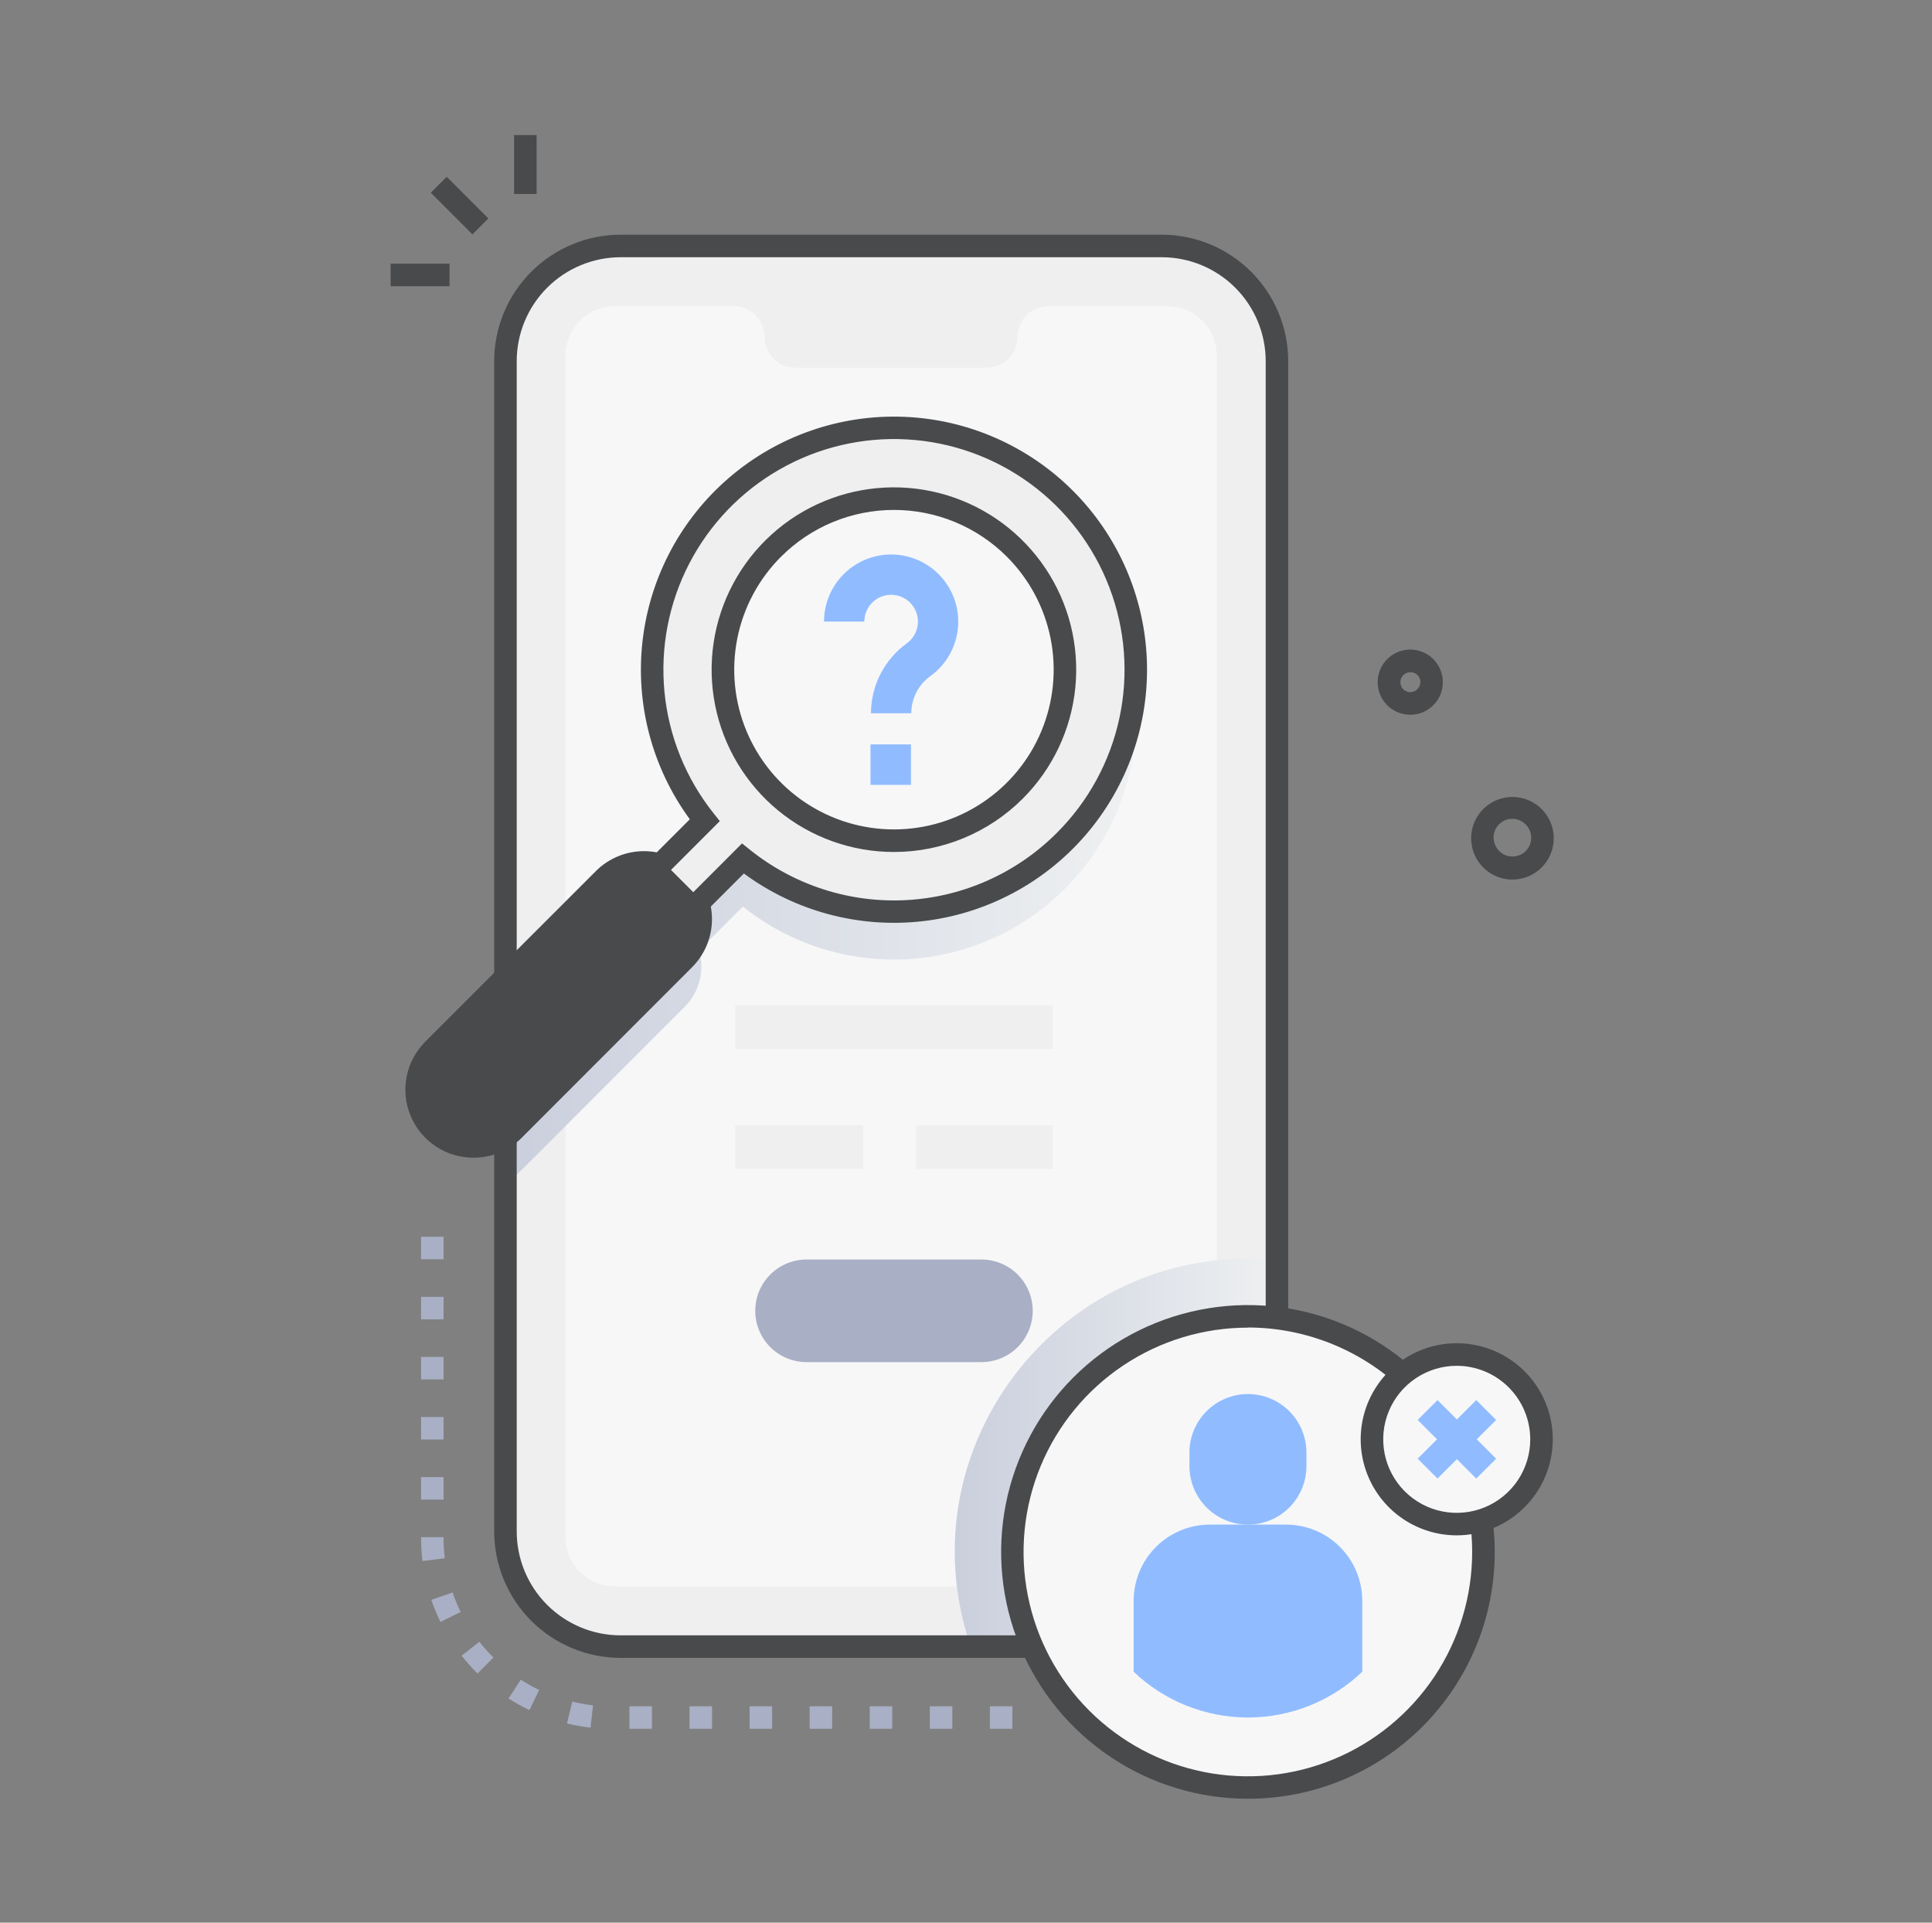 <svg width="201" height="200" viewBox="0 0 201 200" fill="none" xmlns="http://www.w3.org/2000/svg">
<rect x="0" y="0" width="201" height="200" fill="#808080" stroke="none"/>
<path d="M120.875 25.586H64.551C57.936 25.586 52.574 30.948 52.574 37.562V159.305C52.574 165.919 57.936 171.281 64.551 171.281H120.875C127.489 171.281 132.852 165.919 132.852 159.305V37.562C132.852 30.948 127.489 25.586 120.875 25.586Z" fill="#EFEFF0"/>
<path d="M120.871 25.586H64.547C57.932 25.586 52.57 30.948 52.57 37.562V159.309C52.57 165.923 57.932 171.285 64.547 171.285H120.871C127.486 171.285 132.848 165.923 132.848 159.309V37.562C132.848 30.948 127.486 25.586 120.871 25.586Z" fill="#EFEFF0"/>
<path d="M126.59 36.996V159.875C126.59 161.24 126.048 162.549 125.083 163.514C124.119 164.48 122.81 165.022 121.445 165.023H63.98C62.615 165.023 61.306 164.481 60.34 163.516C59.374 162.55 58.832 161.24 58.832 159.875V36.996C58.832 35.631 59.374 34.321 60.34 33.356C61.306 32.39 62.615 31.848 63.98 31.848H76.348C76.767 31.848 77.183 31.93 77.57 32.091C77.958 32.252 78.31 32.487 78.607 32.783C78.904 33.08 79.139 33.432 79.3 33.82C79.46 34.208 79.543 34.623 79.543 35.043C79.543 35.892 79.88 36.705 80.48 37.305C81.08 37.905 81.894 38.242 82.742 38.242H102.664C103.512 38.241 104.325 37.904 104.924 37.304C105.523 36.704 105.859 35.891 105.859 35.043C105.86 34.195 106.198 33.382 106.798 32.783C107.398 32.184 108.211 31.848 109.059 31.848H121.441C122.807 31.848 124.116 32.39 125.082 33.356C126.047 34.321 126.59 35.631 126.59 36.996Z" fill="#F7F7F8"/>
<path style="mix-blend-mode:multiply" d="M132.852 131.097V159.308C132.85 162.485 131.588 165.531 129.341 167.777C127.094 170.023 124.048 171.285 120.871 171.285H100.988C93.789 150.167 111.004 128.878 132.852 131.097Z" fill="url(#paint0_linear_7001_24833)"/>
<path d="M98.747 86.501C108.046 83.33 113.013 73.221 109.842 63.922C106.671 54.623 96.563 49.656 87.264 52.827C77.965 55.998 72.997 66.107 76.168 75.406C79.339 84.704 89.448 89.672 98.747 86.501Z" fill="#F7F7F8"/>
<path style="mix-blend-mode:multiply" d="M110.797 92.445C106.419 96.824 100.58 99.435 94.398 99.777C88.215 100.119 82.124 98.169 77.289 94.301L72.719 98.871C73.023 99.891 73.046 100.974 72.784 102.005C72.523 103.037 71.987 103.979 71.234 104.73C51.703 124.262 53.219 122.809 52.57 123.242V118.246C53.219 117.812 51.789 119.188 71.234 99.734C71.985 98.981 72.519 98.039 72.78 97.008C73.042 95.977 73.02 94.895 72.719 93.875L77.289 89.305C80.823 92.132 85.055 93.954 89.537 94.579C94.02 95.203 98.588 94.607 102.761 92.852C106.933 91.098 110.555 88.251 113.244 84.61C115.934 80.97 117.592 76.671 118.043 72.168C118.417 75.874 117.96 79.617 116.707 83.124C115.454 86.631 113.435 89.816 110.797 92.445Z" fill="url(#paint1_linear_7001_24833)"/>
<path d="M94.809 74.191H90.613C90.616 72.772 90.955 71.374 91.602 70.111C92.249 68.848 93.186 67.757 94.336 66.926C94.724 66.647 95.035 66.274 95.237 65.841C95.44 65.408 95.528 64.93 95.492 64.453C95.457 63.976 95.3 63.517 95.036 63.118C94.772 62.72 94.41 62.396 93.984 62.178C93.559 61.959 93.085 61.854 92.607 61.872C92.13 61.89 91.665 62.03 91.257 62.279C90.849 62.528 90.512 62.878 90.278 63.295C90.044 63.712 89.922 64.182 89.922 64.66H85.727C85.727 63.464 86.034 62.288 86.62 61.244C87.205 60.201 88.049 59.325 89.07 58.702C90.091 58.078 91.255 57.727 92.45 57.682C93.646 57.638 94.833 57.901 95.897 58.447C96.962 58.993 97.869 59.803 98.53 60.8C99.192 61.796 99.586 62.946 99.676 64.139C99.765 65.332 99.547 66.528 99.041 67.613C98.536 68.697 97.76 69.633 96.789 70.332C96.177 70.773 95.678 71.352 95.334 72.023C94.99 72.694 94.81 73.437 94.809 74.191Z" fill="#90BCFF"/>
<path d="M94.777 77.434H90.566V81.644H94.777V77.434Z" fill="#90BCFF"/>
<path d="M109.527 104.594H76.496V109.117H109.527V104.594Z" fill="#EFEFF0"/>
<path d="M89.805 117.059H76.496V121.582H89.805V117.059Z" fill="#EFEFF0"/>
<path d="M109.527 117.059H95.312V121.582H109.527V117.059Z" fill="#EFEFF0"/>
<path d="M102.105 141.691H83.91C82.495 141.691 81.138 141.129 80.137 140.129C79.136 139.128 78.574 137.771 78.574 136.355C78.574 134.94 79.136 133.583 80.137 132.582C81.138 131.582 82.495 131.02 83.91 131.02H102.105C103.521 131.02 104.878 131.582 105.879 132.582C106.879 133.583 107.441 134.94 107.441 136.355C107.441 137.771 106.879 139.128 105.879 140.129C104.878 141.129 103.521 141.691 102.105 141.691Z" fill="#A9AFC4"/>
<path d="M120.875 172.457H64.562C61.077 172.453 57.735 171.066 55.27 168.601C52.805 166.136 51.418 162.794 51.414 159.309V37.562C51.418 34.077 52.805 30.735 55.27 28.27C57.735 25.805 61.077 24.418 64.562 24.414H120.875C124.361 24.418 127.703 25.805 130.168 28.27C132.633 30.735 134.019 34.077 134.023 37.562V159.309C134.019 162.794 132.633 166.136 130.168 168.601C127.703 171.066 124.361 172.453 120.875 172.457ZM64.562 26.758C61.698 26.761 58.952 27.9 56.926 29.926C54.9 31.951 53.761 34.698 53.758 37.562V159.309C53.761 162.173 54.9 164.92 56.926 166.945C58.952 168.971 61.698 170.11 64.562 170.113H120.875C123.74 170.11 126.486 168.971 128.512 166.945C130.537 164.92 131.677 162.173 131.68 159.309V37.562C131.677 34.698 130.537 31.951 128.512 29.926C126.486 27.9 123.74 26.761 120.875 26.758H64.562Z" fill="#494A4C"/>
<path d="M154.336 161.422C154.336 166.268 152.899 171.006 150.206 175.036C147.514 179.065 143.687 182.206 139.209 184.061C134.732 185.915 129.805 186.4 125.052 185.455C120.298 184.509 115.932 182.176 112.505 178.749C109.078 175.322 106.744 170.956 105.799 166.202C104.853 161.449 105.339 156.522 107.193 152.045C109.048 147.567 112.189 143.74 116.218 141.048C120.248 138.355 124.986 136.918 129.832 136.918C136.33 136.921 142.561 139.504 147.155 144.098C151.75 148.693 154.333 154.924 154.336 161.422Z" fill="#F7F7F8"/>
<path d="M129.828 187.109C124.75 187.109 119.786 185.602 115.564 182.78C111.342 179.958 108.052 175.948 106.109 171.256C104.167 166.564 103.659 161.401 104.65 156.421C105.642 151.44 108.088 146.866 111.679 143.275C115.271 139.685 119.846 137.24 124.827 136.25C129.808 135.26 134.97 135.77 139.661 137.714C144.353 139.658 148.362 142.949 151.183 147.172C154.003 151.395 155.509 156.359 155.508 161.438C155.512 164.811 154.85 168.151 153.561 171.268C152.272 174.385 150.381 177.217 147.995 179.602C145.61 181.987 142.777 183.878 139.66 185.166C136.542 186.454 133.201 187.115 129.828 187.109ZM129.828 138.105C125.212 138.105 120.7 139.473 116.862 142.037C113.024 144.601 110.032 148.245 108.265 152.509C106.499 156.774 106.036 161.466 106.936 165.993C107.837 170.52 110.059 174.679 113.323 177.942C116.587 181.206 120.745 183.429 125.273 184.329C129.8 185.229 134.492 184.767 138.756 183C143.021 181.234 146.665 178.242 149.229 174.404C151.793 170.566 153.161 166.053 153.16 161.438C153.157 155.25 150.699 149.316 146.325 144.939C141.952 140.561 136.02 138.098 129.832 138.09L129.828 138.105Z" fill="#494A4C"/>
<path d="M129.832 158.594C128.218 158.594 126.67 157.953 125.529 156.811C124.387 155.67 123.746 154.122 123.746 152.508V151.098C123.746 149.484 124.387 147.936 125.529 146.794C126.67 145.653 128.218 145.012 129.832 145.012C131.446 145.012 132.994 145.653 134.135 146.794C135.277 147.936 135.918 149.484 135.918 151.098V152.508C135.918 153.307 135.761 154.099 135.456 154.837C135.15 155.576 134.702 156.247 134.137 156.812C133.571 157.378 132.9 157.826 132.162 158.132C131.423 158.437 130.631 158.594 129.832 158.594Z" fill="#90BCFF"/>
<path d="M141.727 166.535V173.898C138.521 176.954 134.263 178.659 129.834 178.659C125.405 178.659 121.147 176.954 117.941 173.898V166.535C117.939 165.493 118.143 164.461 118.54 163.497C118.938 162.534 119.521 161.658 120.257 160.921C120.993 160.183 121.868 159.598 122.831 159.199C123.793 158.799 124.825 158.594 125.867 158.594H133.797C134.839 158.594 135.871 158.799 136.834 159.198C137.797 159.598 138.672 160.183 139.408 160.92C140.145 161.658 140.729 162.534 141.126 163.497C141.524 164.46 141.728 165.493 141.727 166.535Z" fill="#90BCFF"/>
<path d="M151.559 158.535C156.428 158.535 160.375 154.588 160.375 149.719C160.375 144.85 156.428 140.902 151.559 140.902C146.689 140.902 142.742 144.85 142.742 149.719C142.742 154.588 146.689 158.535 151.559 158.535Z" fill="#F7F7F8"/>
<path d="M151.559 159.711C149.582 159.712 147.65 159.126 146.006 158.029C144.362 156.931 143.081 155.37 142.324 153.544C141.567 151.718 141.369 149.709 141.754 147.77C142.14 145.832 143.091 144.051 144.489 142.653C145.887 141.256 147.668 140.304 149.606 139.918C151.545 139.533 153.554 139.731 155.38 140.488C157.206 141.245 158.767 142.526 159.865 144.17C160.962 145.814 161.548 147.746 161.547 149.723C161.543 152.37 160.489 154.909 158.617 156.781C156.745 158.653 154.206 159.707 151.559 159.711ZM151.559 142.074C150.046 142.073 148.567 142.521 147.308 143.361C146.05 144.201 145.069 145.396 144.49 146.793C143.91 148.191 143.758 149.728 144.053 151.212C144.347 152.696 145.076 154.059 146.145 155.13C147.215 156.2 148.577 156.928 150.061 157.224C151.545 157.519 153.083 157.368 154.481 156.789C155.879 156.21 157.073 155.23 157.914 153.972C158.754 152.714 159.203 151.236 159.203 149.723C159.201 147.695 158.395 145.752 156.962 144.318C155.529 142.884 153.586 142.077 151.559 142.074Z" fill="#494A4C"/>
<path d="M153.588 145.639L147.489 151.738L149.555 153.804L155.654 147.706L153.588 145.639Z" fill="#90BCFF"/>
<path d="M149.555 145.641L147.489 147.707L153.588 153.806L155.654 151.74L149.555 145.641Z" fill="#90BCFF"/>
<path d="M49.266 120.426C47.865 120.43 46.495 120.018 45.329 119.242C44.163 118.466 43.253 117.362 42.716 116.068C42.178 114.775 42.037 113.351 42.311 111.977C42.584 110.603 43.259 109.341 44.25 108.352L62.047 90.559C63.378 89.255 65.17 88.529 67.034 88.539C68.897 88.549 70.681 89.293 71.999 90.611C73.316 91.929 74.061 93.713 74.071 95.576C74.08 97.439 73.355 99.231 72.051 100.563L54.27 118.36C53.613 119.017 52.833 119.538 51.974 119.892C51.115 120.247 50.195 120.428 49.266 120.426ZM45.922 116.7C46.809 117.586 48.012 118.084 49.266 118.084C50.52 118.084 51.722 117.586 52.609 116.7L70.422 98.906C70.861 98.467 71.21 97.946 71.448 97.371C71.686 96.797 71.808 96.182 71.808 95.561C71.808 94.939 71.686 94.324 71.448 93.75C71.21 93.176 70.861 92.654 70.422 92.215C69.983 91.776 69.461 91.427 68.887 91.189C68.313 90.952 67.698 90.829 67.076 90.829C66.455 90.829 65.84 90.952 65.266 91.189C64.692 91.427 64.17 91.776 63.731 92.215L45.938 110.012C45.498 110.451 45.15 110.972 44.912 111.546C44.674 112.12 44.552 112.735 44.552 113.356C44.552 113.977 44.674 114.592 44.912 115.166C45.15 115.739 45.498 116.261 45.938 116.7H45.922Z" fill="#494A4C"/>
<path d="M45.09 117.528C43.984 116.421 43.363 114.92 43.363 113.356C43.363 111.791 43.984 110.291 45.09 109.184L62.887 91.407C63.994 90.3 65.496 89.678 67.061 89.678C68.626 89.678 70.128 90.3 71.235 91.407C72.342 92.514 72.964 94.015 72.964 95.58C72.964 97.146 72.342 98.647 71.235 99.754L53.438 117.547C52.889 118.095 52.238 118.529 51.521 118.825C50.804 119.12 50.036 119.272 49.26 119.27C48.485 119.268 47.717 119.113 47.002 118.814C46.286 118.515 45.637 118.078 45.09 117.528Z" fill="#494A4C"/>
<path d="M110.797 87.454C114.229 84.022 116.595 79.67 117.61 74.923C118.624 70.176 118.243 65.238 116.514 60.702C114.784 56.167 111.78 52.229 107.862 49.363C103.945 46.497 99.282 44.826 94.436 44.55C89.589 44.275 84.767 45.408 80.55 47.811C76.334 50.215 72.902 53.788 70.67 58.098C68.438 62.408 67.501 67.272 67.971 72.103C68.441 76.934 70.299 81.526 73.32 85.325L68.149 90.501L72.121 94.474L77.289 89.306C82.124 93.174 88.215 95.124 94.397 94.782C100.579 94.441 106.418 91.832 110.797 87.454ZM80.43 57.083C82.918 54.596 86.088 52.902 89.538 52.215C92.989 51.529 96.566 51.882 99.816 53.228C103.066 54.575 105.844 56.855 107.799 59.78C109.753 62.706 110.796 66.145 110.796 69.663C110.796 73.181 109.753 76.62 107.799 79.546C105.844 82.471 103.066 84.751 99.816 86.098C96.566 87.444 92.989 87.797 89.538 87.111C86.088 86.424 82.918 84.731 80.43 82.243C78.778 80.591 77.467 78.63 76.573 76.472C75.678 74.313 75.218 71.999 75.218 69.663C75.218 67.327 75.678 65.013 76.573 62.855C77.467 60.696 78.778 58.735 80.43 57.083Z" fill="#EFEFF0"/>
<path d="M72.121 96.129L66.492 90.5L71.766 85.223C67.844 79.868 66.089 73.23 66.853 66.638C67.616 60.045 70.841 53.983 75.883 49.667C80.924 45.35 87.41 43.097 94.042 43.358C100.674 43.619 106.962 46.376 111.649 51.075C116.335 55.775 119.074 62.071 119.317 68.703C119.559 75.336 117.288 81.815 112.958 86.845C108.627 91.874 102.557 95.082 95.962 95.828C89.367 96.573 82.734 94.8 77.391 90.863L72.121 96.129ZM77.199 87.734L78.019 88.391C82.624 92.089 88.433 93.955 94.331 93.629C100.227 93.303 105.796 90.808 109.965 86.625C113.239 83.353 115.496 79.203 116.464 74.676C117.432 70.15 117.07 65.44 115.421 61.114C113.773 56.789 110.907 53.033 107.172 50.3C103.436 47.566 98.989 45.972 94.368 45.709C89.746 45.447 85.148 46.527 81.126 48.819C77.105 51.112 73.833 54.519 71.704 58.629C69.576 62.74 68.682 67.378 69.131 71.986C69.58 76.593 71.352 80.971 74.234 84.594L74.887 85.414L69.809 90.492L72.125 92.809L77.199 87.734ZM93.004 88.625C88.616 88.626 84.364 87.105 80.972 84.322C77.579 81.539 75.257 77.666 74.4 73.363C73.543 69.06 74.205 64.592 76.273 60.722C78.341 56.852 81.687 53.819 85.741 52.14C89.794 50.46 94.305 50.238 98.504 51.511C102.703 52.785 106.33 55.475 108.768 59.123C111.206 62.771 112.304 67.152 111.874 71.519C111.444 75.885 109.513 79.968 106.41 83.07C104.651 84.831 102.561 86.228 100.262 87.181C97.962 88.134 95.497 88.625 93.008 88.625H93.004ZM81.254 57.91C78.93 60.234 77.347 63.195 76.706 66.418C76.065 69.642 76.394 72.983 77.652 76.019C78.909 79.056 81.039 81.651 83.772 83.477C86.504 85.303 89.717 86.278 93.004 86.278C96.29 86.278 99.503 85.303 102.236 83.477C104.969 81.651 107.099 79.056 108.356 76.019C109.614 72.983 109.943 69.642 109.302 66.418C108.661 63.195 107.078 60.234 104.754 57.91C103.211 56.367 101.38 55.143 99.364 54.308C97.348 53.473 95.188 53.044 93.006 53.044C90.824 53.044 88.663 53.473 86.648 54.308C84.632 55.143 82.8 56.367 81.258 57.91H81.254ZM157.352 91.496C156.502 91.496 155.671 91.244 154.964 90.772C154.258 90.3 153.707 89.629 153.382 88.844C153.057 88.058 152.971 87.195 153.137 86.361C153.303 85.528 153.712 84.762 154.313 84.161C154.914 83.56 155.68 83.151 156.513 82.985C157.347 82.819 158.211 82.904 158.996 83.23C159.781 83.555 160.452 84.105 160.924 84.812C161.396 85.519 161.648 86.349 161.648 87.199C161.648 88.339 161.196 89.432 160.39 90.238C159.584 91.043 158.491 91.496 157.352 91.496ZM155.398 87.176C155.404 87.494 155.486 87.805 155.639 88.084C155.792 88.362 156.011 88.6 156.276 88.775C156.542 88.95 156.846 89.057 157.162 89.088C157.478 89.119 157.797 89.072 158.091 88.951C158.386 88.831 158.646 88.641 158.85 88.397C159.054 88.153 159.195 87.863 159.261 87.552C159.328 87.241 159.317 86.919 159.231 86.613C159.145 86.307 158.985 86.027 158.766 85.797C158.496 85.507 158.144 85.305 157.756 85.22C157.369 85.134 156.965 85.169 156.598 85.318C156.231 85.468 155.918 85.726 155.701 86.058C155.484 86.389 155.373 86.779 155.383 87.176H155.398ZM146.734 74.352C146.062 74.355 145.405 74.158 144.845 73.787C144.285 73.415 143.848 72.886 143.589 72.266C143.331 71.646 143.262 70.963 143.393 70.303C143.523 69.644 143.846 69.039 144.321 68.564C144.796 68.088 145.402 67.765 146.061 67.635C146.72 67.504 147.403 67.573 148.024 67.832C148.644 68.09 149.173 68.527 149.544 69.087C149.916 69.647 150.112 70.305 150.109 70.977C150.107 71.871 149.751 72.728 149.119 73.361C148.486 73.993 147.629 74.35 146.734 74.352ZM147.777 70.969C147.778 70.797 147.736 70.629 147.656 70.477C147.575 70.326 147.459 70.197 147.317 70.101C147.174 70.005 147.011 69.946 146.841 69.929C146.67 69.912 146.498 69.936 146.339 70.001C146.181 70.066 146.041 70.169 145.931 70.301C145.822 70.433 145.747 70.59 145.713 70.758C145.678 70.925 145.686 71.099 145.735 71.263C145.783 71.428 145.872 71.577 145.992 71.699C146.138 71.842 146.323 71.939 146.523 71.979C146.724 72.018 146.931 71.997 147.12 71.919C147.309 71.841 147.471 71.71 147.585 71.541C147.7 71.372 147.763 71.173 147.766 70.969H147.777Z" fill="#494A4C"/>
<path d="M105.328 179.836H102.985V177.492H105.328V179.836ZM99.078 179.836H96.734V177.492H99.078V179.836ZM92.828 179.836H90.484V177.492H92.828V179.836ZM86.578 179.836H84.234V177.492H86.578V179.836ZM80.328 179.836H77.984V177.492H80.328V179.836ZM74.078 179.836H71.734V177.492H74.078V179.836ZM67.828 179.836H65.484V177.492H67.828V179.836ZM61.438 179.711C60.613 179.621 59.795 179.477 58.988 179.281L59.535 177.004C60.248 177.179 60.971 177.31 61.699 177.395L61.438 179.711ZM55.082 177.891C54.333 177.533 53.608 177.127 52.91 176.676L54.18 174.723C54.795 175.119 55.434 175.477 56.094 175.793L55.082 177.891ZM49.68 174.082C49.091 173.498 48.539 172.879 48.028 172.227L49.871 170.777C50.324 171.354 50.812 171.902 51.332 172.418L49.68 174.082ZM45.824 168.719C45.458 167.972 45.138 167.204 44.867 166.418L47.086 165.656C47.325 166.348 47.605 167.026 47.926 167.684L45.824 168.719ZM43.945 162.379C43.849 161.556 43.802 160.727 43.805 159.898H46.149C46.144 160.633 46.186 161.368 46.274 162.098L43.945 162.379ZM46.149 155.992H43.805V153.648H46.149V155.992ZM46.149 149.742H43.805V147.398H46.149V149.742ZM46.149 143.492H43.805V141.148H46.149V143.492ZM46.149 137.242H43.805V134.898H46.149V137.242ZM46.149 130.992H43.805V128.648H46.149V130.992Z" fill="#A9AFC4"/>
<path d="M46.476 18.392L44.818 20.049L49.149 24.38L50.807 22.723L46.476 18.392Z" fill="#494A4C"/>
<path d="M46.766 27.43H40.641V29.773H46.766V27.43Z" fill="#494A4C"/>
<path d="M55.828 14.051H53.484V20.176H55.828V14.051Z" fill="#494A4C"/>
<defs>
<linearGradient id="paint0_linear_7001_24833" x1="99.324" y1="151.113" x2="132.852" y2="151.113" gradientUnits="userSpaceOnUse">
<stop stop-color="#CACFDD"/>
<stop offset="1" stop-color="#EEF0F1"/>
</linearGradient>
<linearGradient id="paint1_linear_7001_24833" x1="52.57" y1="97.703" x2="118.168" y2="97.703" gradientUnits="userSpaceOnUse">
<stop stop-color="#CACFDD"/>
<stop offset="1" stop-color="#EEF0F1"/>
</linearGradient>
</defs>
</svg>

